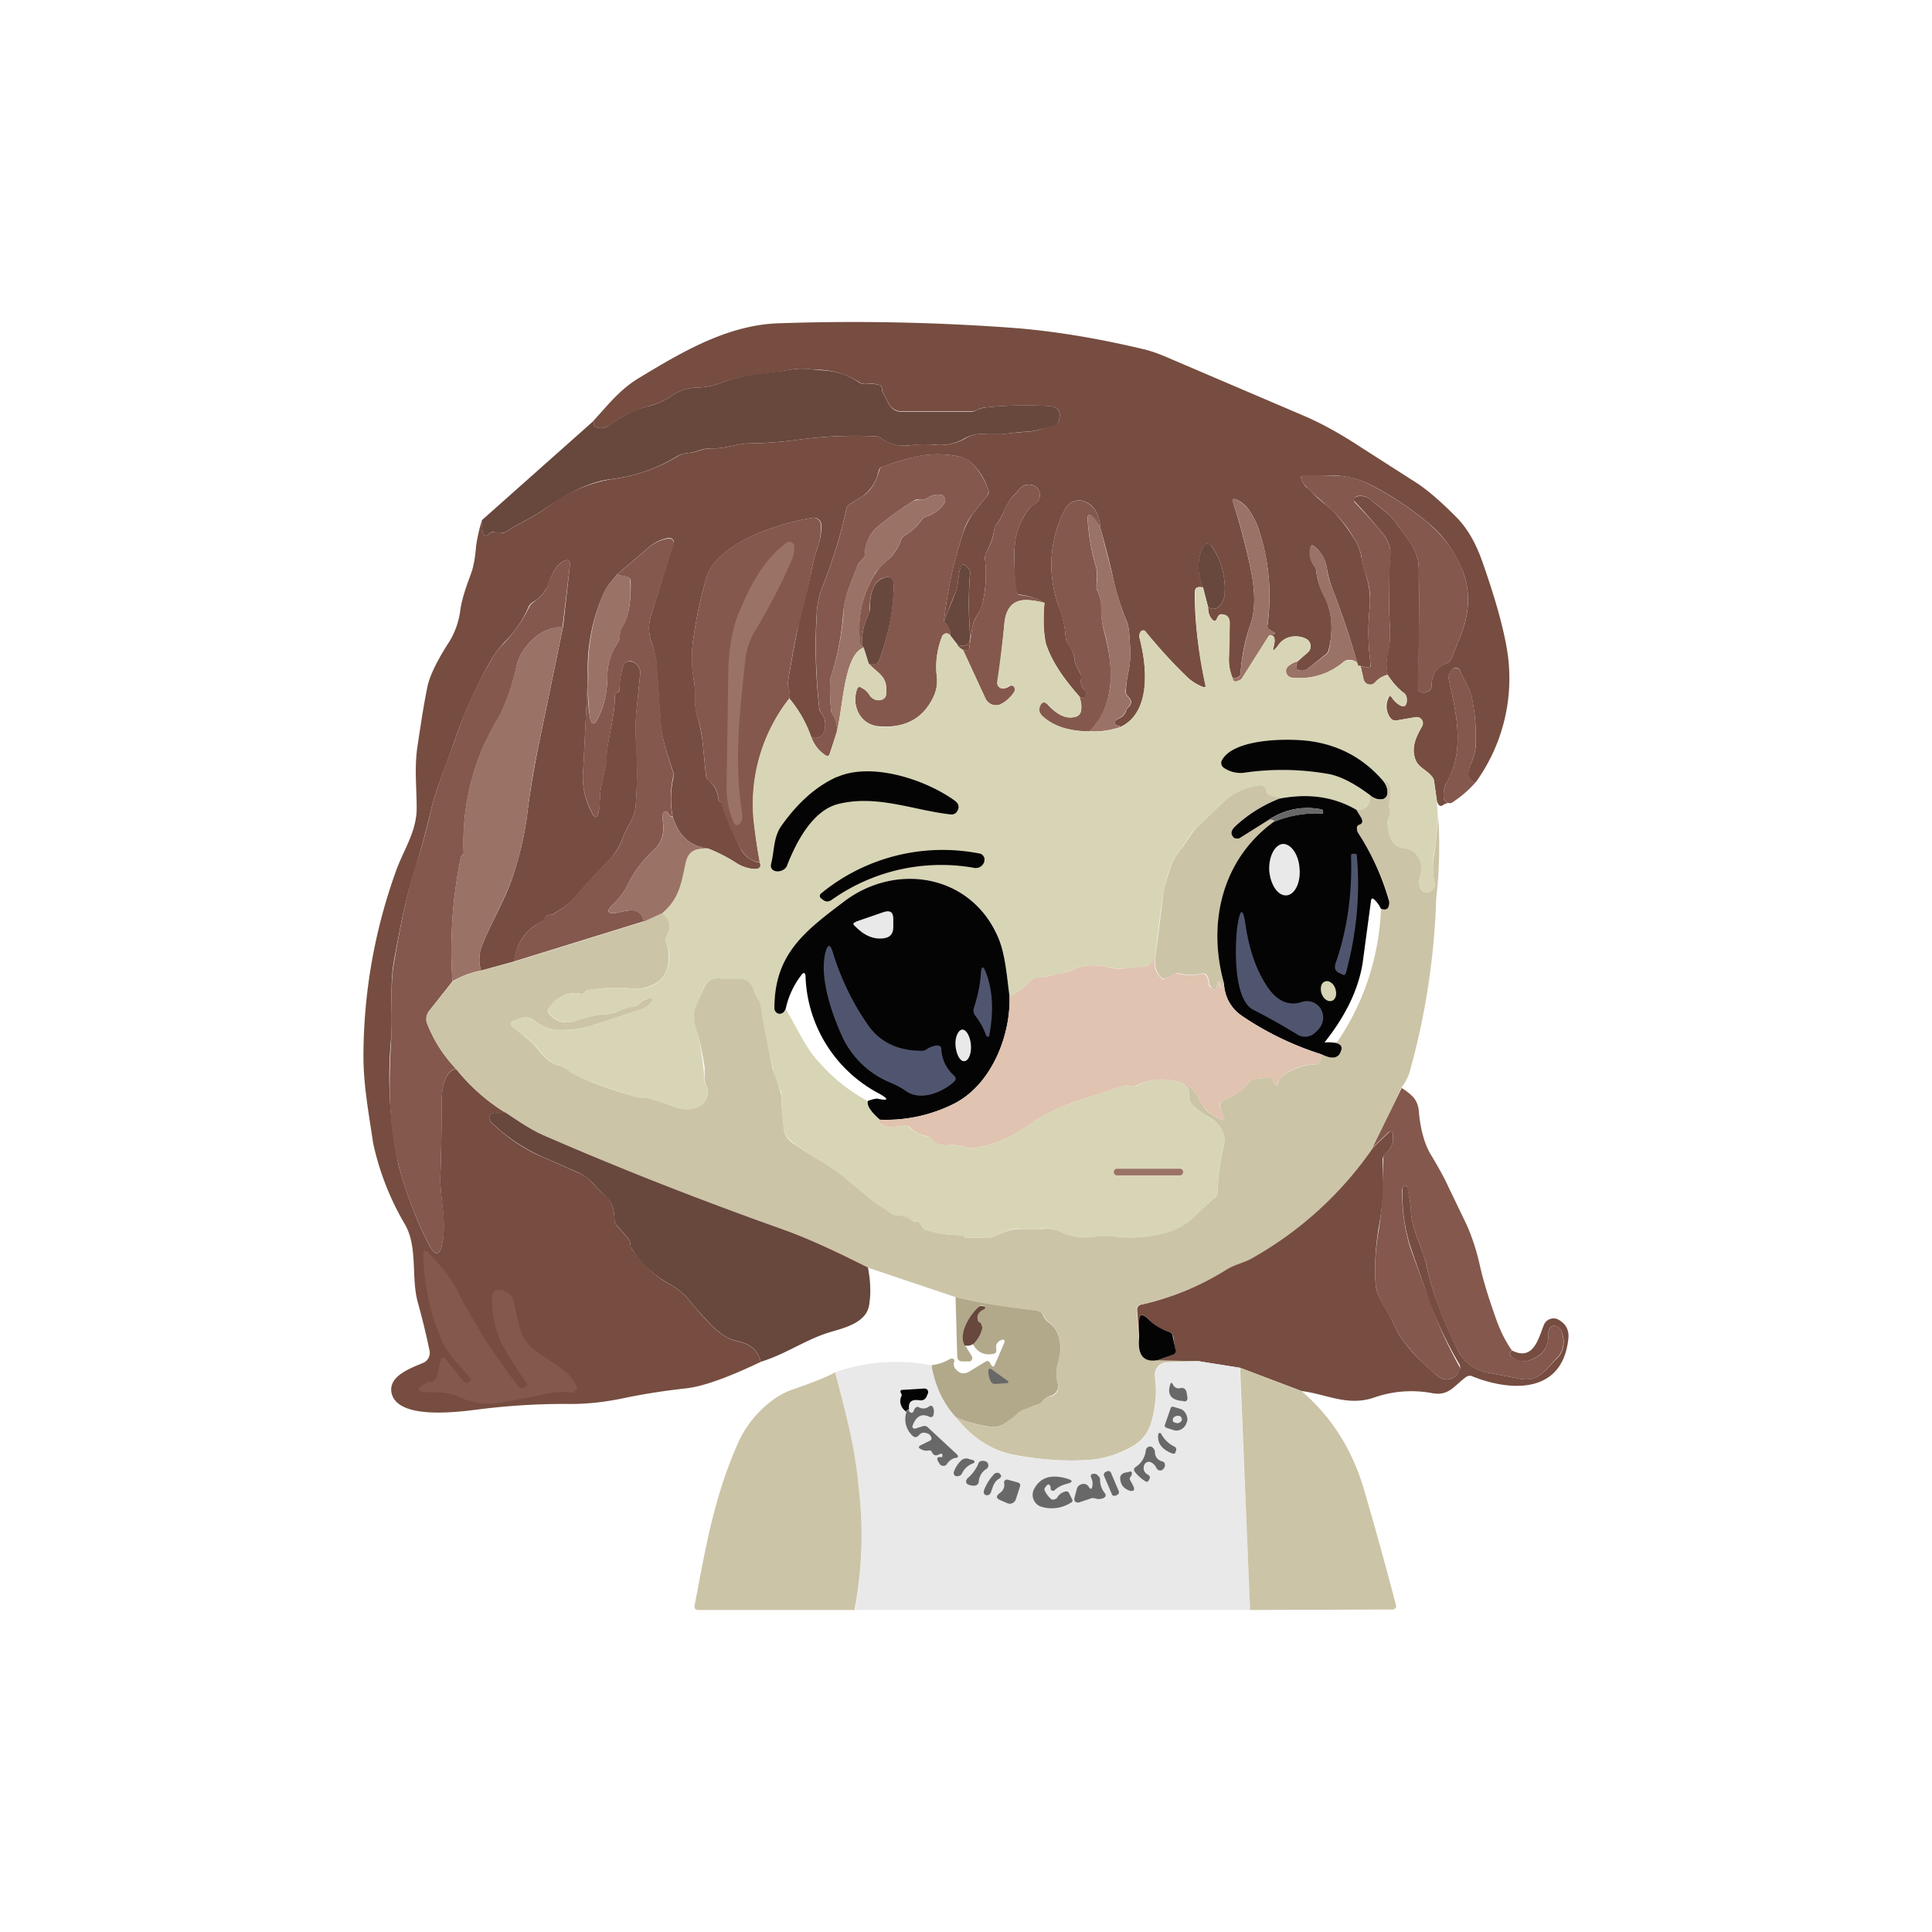 <svg xmlns="http://www.w3.org/2000/svg" width="24" height="24" fill="none" viewBox="0 0 24 24">
    <rect x="0" y="0" width="24" height="24" fill="#333333" stroke="none"/>
    <g clip-path="url(#LADYS__a)">
        <path fill="#fff" d="M24 0H0v24h24z"/>
        <path fill="#764D40" d="M18.332 9.72q-.148-.025-.062-.228a.7.7 0 0 0 .061-.206 2.4 2.4 0 0 0-.051-.635c-.026-.119-.098-.207-.14-.315a.057.057 0 0 0-.098-.02.14.14 0 0 0-.04.139c.092.428.195.861-.027 1.259a.3.3 0 0 0-.04.129q-.016.146.092.129a.17.17 0 0 0-.103.03c-.02.016-.036.011-.052-.004l-.02-.036-.037-.258a.1.1 0 0 0-.015-.042c-.062-.093-.18-.124-.217-.227-.056-.155.01-.284.083-.413a.077.077 0 0 0-.04-.11.1.1 0 0 0-.043-.003l-.237.041c-.031 0-.052-.005-.072-.03a.24.24 0 0 1-.026-.249q.016-.045.046 0a.26.26 0 0 0 .103.093c.042.02.068.01.078-.041.005-.052 0-.088-.036-.114a.9.9 0 0 1-.201-.227.6.6 0 0 1 0-.268 1 1 0 0 0 .03-.284 8 8 0 0 1 0-.929.25.25 0 0 0-.015-.14.4.4 0 0 0-.072-.128 7 7 0 0 0-.362-.413.05.05 0 0 1 .01-.041l.021-.01a.2.2 0 0 1 .181.04c.103.099.238.171.315.29.134.206.289.32.279.614v.227q.007.615-.01 1.228a.06.06 0 0 0 .05.036h.032l.026-.01a.08.08 0 0 0 .062-.083q0-.203.185-.273a.1.1 0 0 0 .062-.062l.093-.232q.193-.441.052-.836a1.47 1.47 0 0 0-.439-.615 3.8 3.8 0 0 0-.67-.449 1.1 1.1 0 0 0-.43-.134 4 4 0 0 0-.469.005.03.03 0 0 0-.005.026c.01.042.031.073.057.104.03.02.062.051.087.082.052.052.104.098.166.145q.171.137.35.423a.6.6 0 0 1 .088.227q.024.133.062.242.056.178.042.377c-.026.238-.021.47.01.707q.006.048-.041.041l-.083-.015h-.031a10 10 0 0 0-.32-.96 1.3 1.3 0 0 1-.067-.248.43.43 0 0 0-.165-.284q-.03-.021-.036.01a.27.27 0 0 0 .051.249q.015.023.016.051a.9.9 0 0 0 .103.32c.093.186.114.408.052.66a.1.1 0 0 1-.031.052l-.227.181a.12.12 0 0 1-.114.02q-.039-.013-.03-.051l.01-.052.128-.113a.104.104 0 0 0 .02-.143.1.1 0 0 0-.04-.033c-.103-.051-.258-.036-.336.073a.4.4 0 0 1-.046.056c-.02.026-.031.021-.02-.015q.047-.17-.052-.155l.051-.015c.026 0 .026-.016 0-.026l-.041-.026q-.039-.016-.031-.057c.052-.397.02-.774-.093-1.14a1 1 0 0 0-.129-.279.4.4 0 0 0-.165-.145c-.046-.015-.057 0-.041.037q.131.411.216.815.093.44 0 .697a2.3 2.3 0 0 0-.123.609c0 .03-.021.051-.052.056l-.046.01a.6.6 0 0 1-.047-.247l.01-.444q-.002-.094-.082-.103-.046-.015-.067.031l-.01.02c-.016.037-.037.037-.057.011q-.054-.054-.052-.155c.067.041.119.026.165-.041a.26.26 0 0 0 .041-.14.93.93 0 0 0-.165-.578.06.06 0 0 0-.081-.017.1.1 0 0 0-.022.023.6.6 0 0 0 0 .51q-.102-.024-.103.052-.009.479.129 1.151.015.046-.031.031a.6.6 0 0 1-.196-.124 6 6 0 0 1-.527-.573.04.04 0 0 0-.051.016.1.1 0 0 0-.01.077c.087.336.154.909-.233 1.1a.1.1 0 0 0-.046-.016c-.02 0-.031-.015-.026-.036 0-.01 0-.016.01-.026a.1.1 0 0 1 .026-.02.16.16 0 0 0 .103-.104c0-.015.01-.026.021-.036q.078-.062 0-.14a.08.08 0 0 1-.026-.066q.007-.133.036-.258c.031-.16.016-.3.005-.465a.6.6 0 0 0-.051-.196 3 3 0 0 1-.14-.449 12 12 0 0 0-.165-.65c-.015-.176-.077-.29-.196-.336a.19.19 0 0 0-.237.083 1.48 1.48 0 0 0-.093 1.197q.077.178.093.403.006.063.051.118a.4.4 0 0 1 .062.176c0 .02.01.041.016.057l.051.103q.025.04.01.077c-.004.047 0 .083.037.114a.08.08 0 0 1 .03.057.1.1 0 0 1-.008.032.1.1 0 0 1-.022.024q-.014.008-.052-.015c-.216-.243-.361-.465-.423-.671a1.7 1.7 0 0 1-.015-.495.8.8 0 0 0-.31-.104q-.032-.001-.041-.041a3 3 0 0 1-.016-.599.85.85 0 0 1 .191-.443.14.14 0 0 1 .052-.042.1.1 0 0 0 .062-.072c.01-.052 0-.098-.031-.129a.144.144 0 0 0-.202 0l-.108.119c-.088.098-.108.232-.196.34a.14.14 0 0 0-.026.067.8.8 0 0 1-.093.264.17.17 0 0 0-.02.103q.03.27-.031.537a.5.5 0 0 1-.067.154.4.4 0 0 0-.062.155l-.037.248q-.007.047-.077.026a.2.2 0 0 1-.072-.062q.1.031.14-.02.029-.033.02-.12-.03-.374 0-.748a.08.08 0 0 0-.02-.062l-.032-.03q-.044-.05-.067.02c-.036.103-.02.206-.062.31-.051.113-.093.237-.144.36q.06-.564.237-1.098a1 1 0 0 1 .119-.238l.18-.227a.07.07 0 0 0 .016-.072.8.8 0 0 0-.165-.29.37.37 0 0 0-.217-.128 1.25 1.25 0 0 0-.516.005c-.14.036-.279.072-.413.124a.06.06 0 0 0-.052.051.52.52 0 0 1-.19.31l-.166.103a.1.1 0 0 0-.046.067 6 6 0 0 1-.29.945q-.066.16-.077.335-.038.59.031 1.187c0 .026.016.052.031.072q.061.08.037.197c-.021.082-.078.118-.166.098a1.5 1.5 0 0 0-.273-.485q.015-.047-.016-.155a.2.2 0 0 1 0-.062q.068-.415.155-.826a7 7 0 0 0 .14-.568c.015-.082.04-.17.067-.253a.8.8 0 0 0 .051-.294.093.093 0 0 0-.108-.087c-.413.067-1.187.304-1.321.748a5.5 5.5 0 0 0-.166.79q-.029.227.01.474c.032.155-.004.305.042.45q.046.153.067.314l.041.413q.002.047.042.077a.35.35 0 0 1 .113.227.04.04 0 0 0 .031.037q.03.006.031.036.078.273.207.526a.31.31 0 0 0 .247.191c.026.072-.02.098-.15.067a.5.5 0 0 1-.133-.056 2 2 0 0 0-.362-.186q-.332-.04-.438-.398c-.03-.16-.027-.326.01-.485a.13.13 0 0 0-.005-.072c-.067-.201-.14-.403-.155-.614l-.052-.728a1 1 0 0 0-.062-.268.52.52 0 0 1 0-.346q.136-.447.28-.893a.06.06 0 0 0-.073-.052.5.5 0 0 0-.238.114l-.397.34-.093.114a.6.6 0 0 0-.077.13 2.3 2.3 0 0 0-.191 1.026l-.057 1.136a.95.95 0 0 0 .093.526c.051.114.088.103.103-.02l.01-.135c0-.155.068-.315.078-.475.015-.278.108-.516.108-.8 0-.005 0-.015.01-.025l.021-.016c.02 0 .026-.015.026-.03 0-.094.015-.192.041-.285.01-.051.047-.072.093-.067l.031.005a.145.145 0 0 1 .093.145l-.046.464q-.021.232 0 .465c.01.222.01.46-.01.712-.011.16-.104.243-.156.387a.8.8 0 0 1-.165.279q-.233.241-.464.506c-.067.072-.145.113-.222.165a.1.1 0 0 1-.067.02.06.06 0 0 0-.052.037.12.12 0 0 1-.051.051.59.59 0 0 0-.33.49l-.414.114a.46.46 0 0 1 .016-.32c.113-.289.289-.568.387-.877q.13-.397.175-.785c.037-.289.083-.547.13-.784l.31-1.502.082-.738q.021-.147-.104-.062c-.067.046-.118.14-.165.284a.45.45 0 0 1-.185.206.14.14 0 0 0-.052.052q-.109.254-.31.454a1.2 1.2 0 0 0-.17.232q-.28.505-.449 1.001c-.093.28-.212.542-.284.831a12 12 0 0 1-.206.764c-.124.387-.186.743-.258 1.125-.052.3-.016.61-.031.919a5.3 5.3 0 0 0 .087 1.61q.146.542.377.991c.083.155.14.15.17-.026.052-.289-.036-.557-.025-.836q.015-.443.015-.908.001-.14.026-.227.054-.172.155-.181.263.326.604.537a.2.2 0 0 1-.104.01c-.025-.005-.051 0-.067.016q-.045.044 0 .098c.186.18.413.34.656.438l.433.191a.5.5 0 0 1 .176.13c.056.061.113.123.18.18.067.067.088.18.088.273q.001.038.026.068l.144.165a.1.1 0 0 1 .026.067c0 .02.01.041.02.062.14.196.29.34.46.433.103.052.196.13.263.217.073.088.145.175.227.258.124.134.248.217.362.238.165.036.258.118.289.257-.413.197-.728.31-.94.33q-.418.047-.784.125-.365.075-.707.067-.509 0-1.027.062c-.238.03-1.032.15-1.125-.186-.057-.222.237-.32.392-.387a.135.135 0 0 0 .077-.15 9 9 0 0 0-.144-.593c-.088-.31 0-.681-.155-.965a3.4 3.4 0 0 1-.402-1.022c-.052-.356-.12-.713-.12-1.074a6.8 6.8 0 0 1 .403-2.302c.093-.263.258-.49.258-.784 0-.258-.03-.5.01-.769.042-.279.078-.516.12-.722q.037-.21.283-.589a1 1 0 0 0 .13-.387c.025-.165.087-.32.144-.48.02-.067.041-.17.051-.31.016-.103.037-.206.073-.32 0 .093.005.155.026.181a.03.03 0 0 0 .036.01l.01-.005.026-.025a.06.06 0 0 1 .062-.01l.082.01q.04-.001.073-.026c.154-.104.325-.17.48-.284.238-.185.518-.309.815-.361.29-.035.57-.132.82-.284.078-.052.17-.031.259-.067a.5.5 0 0 1 .18-.031c.155.005.3-.062.454-.062q.278-.002.578-.042.495-.069.991-.046c.026 0 .047.01.062.02a.5.5 0 0 0 .346.094 1.5 1.5 0 0 1 .31-.01.64.64 0 0 0 .387-.073.4.4 0 0 1 .273-.057h.196c.093-.015.191-.02.284-.03q.093 0 .186-.032l.211-.072a.1.1 0 0 0 .016-.026c.041-.118-.005-.186-.129-.19a5 5 0 0 0-.754.015.3.3 0 0 0-.134.036.2.2 0 0 1-.072.015h-.857a.18.18 0 0 1-.165-.098l-.067-.129a.1.1 0 0 1-.015-.051.05.05 0 0 0-.042-.052.35.35 0 0 0-.15-.01c-.03 0-.061 0-.087-.02a1 1 0 0 0-.49-.156c-.119 0-.222-.026-.346-.005-.284.052-.588.062-.862.16a1 1 0 0 1-.35.067.57.57 0 0 0-.31.119 1 1 0 0 1-.238.103q-.255.063-.51.243a.2.2 0 0 1-.094.036.14.14 0 0 1-.088-.02c-.01-.011-.015-.032-.015-.073.175-.191.32-.377.542-.516.537-.325 1.11-.671 1.755-.692a27 27 0 0 1 2.977.062q.734.063 1.57.263c.103.026.196.062.293.104l1.678.717c.206.088.438.212.697.382l.686.439q.21.131.51.433.203.2.326.547c.16.45.258.805.305 1.068a2.2 2.2 0 0 1-.383 1.688"/>
        <path fill="#68473D" d="m5.986 6.462 1.393-1.238c-.005.041 0 .062.01.072a.13.13 0 0 0 .088.02.15.15 0 0 0 .093-.036c.17-.118.34-.206.516-.242a1 1 0 0 0 .233-.103.57.57 0 0 1 .31-.119 1 1 0 0 0 .35-.067c.274-.103.578-.114.862-.16.124-.02.227 0 .346.01q.28.008.49.155.04.023.088.016a.5.5 0 0 1 .15.01.05.05 0 0 1 .04.051q0 .03.016.052l.067.13c.036.066.088.102.165.102h.857q.039-.001.072-.02a.4.4 0 0 1 .135-.036q.376-.037.753-.016c.124.005.17.072.13.191a.07.07 0 0 1-.042.046l-.186.052a.6.6 0 0 1-.186.031q-.143.011-.284.031h-.196a.44.44 0 0 0-.273.052.6.6 0 0 1-.382.077q-.154-.006-.315.01a.48.48 0 0 1-.346-.093.1.1 0 0 0-.062-.02q-.495-.024-.99.046a5 5 0 0 1-.579.042c-.154 0-.299.067-.454.061a.5.5 0 0 0-.185.031c-.088.037-.176.016-.259.068a2 2 0 0 1-.815.283c-.294.037-.583.197-.815.362-.155.113-.326.18-.48.284a.14.14 0 0 1-.073.025c-.03 0-.056 0-.082-.01a.06.06 0 0 0-.062.01l-.026.026a.03.03 0 0 1-.026.005.03.03 0 0 1-.02-.01c-.021-.031-.026-.088-.026-.18"/>
        <path fill="#84584D" d="M11.726 7.721q.093.086.077.17-.04-.038-.072-.015a.06.06 0 0 0-.03.036q-.095.247-.063.496a.46.46 0 0 1-.052.268c-.129.258-.356.372-.67.346-.233-.02-.341-.258-.269-.465.01-.025.031-.03.052-.015.046.02.077.051.103.093.031.051.103.082.165.051a.07.07 0 0 0 .041-.067c.021-.222-.092-.242-.216-.376.067.02.113.005.129-.042.119-.325.175-.63.18-.918 0-.104-.046-.14-.144-.098-.098.04-.15.17-.155.376 0 .031 0 .057-.015.083a.65.65 0 0 0-.073.382l-.02-.005-.006-.006a1.3 1.3 0 0 1 .176-.877.8.8 0 0 1 .18-.196.6.6 0 0 0 .15-.237.1.1 0 0 1 .042-.052.7.7 0 0 0 .216-.196.1.1 0 0 1 .057-.041.4.4 0 0 0 .227-.176.07.07 0 0 0 0-.057.06.06 0 0 0-.046-.036.22.22 0 0 0-.155.031.12.12 0 0 1-.067.026h-.041c-.026 0-.052 0-.073.015q-.217.132-.433.31a.45.45 0 0 0-.176.351.1.1 0 0 1-.036.072l-.026.026a.2.2 0 0 0-.036.062l-.108.284a1.2 1.2 0 0 0-.067.325 3.3 3.3 0 0 1-.15.759q-.022.093 0 .402c0 .026.01.052.026.067a.4.4 0 0 1 .051.207l-.092.278c-.005.026-.026.037-.052.021a.45.45 0 0 1-.175-.222q.132.03.165-.103a.22.22 0 0 0-.036-.191.15.15 0 0 1-.031-.072 7 7 0 0 1-.031-1.187q.01-.175.077-.336a6 6 0 0 0 .29-.944.09.09 0 0 1 .046-.067l.165-.103c.093-.062.155-.166.196-.31a.06.06 0 0 1 .041-.052c.14-.051.279-.087.413-.124.17-.036.346-.04.516-.005a.34.34 0 0 1 .222.13.9.9 0 0 1 .165.288.1.1 0 0 1-.016.073l-.18.227a.7.7 0 0 0-.119.237 5.4 5.4 0 0 0-.237 1.1m5.512.66a.3.3 0 0 0-.155.094.082.082 0 0 1-.125 0 .1.1 0 0 1-.02-.042l-.036-.16.083.016c.036 0 .052-.01.041-.041a3 3 0 0 1-.01-.707.9.9 0 0 0-.041-.377 1 1 0 0 1-.062-.243.6.6 0 0 0-.088-.227 1.6 1.6 0 0 0-.351-.423l-.165-.144a1 1 0 0 0-.088-.088.2.2 0 0 1-.057-.098v-.014l.005-.012a.03.03 0 0 1 .026-.01c.145-.006.294 0 .444.005.14.01.279.051.428.134a3.8 3.8 0 0 1 .671.449c.212.186.362.387.439.614.093.258.077.542-.052.836l-.093.232a.1.1 0 0 1-.062.062c-.123.052-.185.14-.185.274q0 .06-.062.082l-.026.01a.1.1 0 0 1-.032.004.1.1 0 0 1-.03-.014.1.1 0 0 1-.02-.022.1.1 0 0 1-.006-.03q.025-.713.016-1.429c.01-.294-.145-.402-.279-.614-.077-.119-.206-.19-.315-.289a.2.2 0 0 0-.175-.046l-.024.012-.012.024a.05.05 0 0 0 .01.041c.124.13.243.258.35.392a.4.4 0 0 1 .073.13.3.3 0 0 1 .02.139c-.02.325-.025.634-.004.929 0 .082 0 .18-.026.284a.5.5 0 0 0 0 .268zm-4.263-.892a1 1 0 0 0-.217-.036c-.18-.005-.258.108-.279.273q-.035.389-.087.775a.07.07 0 0 0 .072.051.15.15 0 0 0 .072-.026.05.05 0 0 1 .052-.005c.005 0 .015.016.015.026a.05.05 0 0 1-.005.052.4.4 0 0 1-.17.15.145.145 0 0 1-.186-.073l-.279-.604q.07.014.078-.026l.036-.247a.4.4 0 0 1 .062-.155.7.7 0 0 0 .067-.155q.062-.266.03-.537c0-.036 0-.072.021-.103a.7.7 0 0 0 .093-.263c0-.026.01-.052.026-.067.088-.103.103-.243.196-.34l.109-.12a.145.145 0 0 1 .2 0q.047.045.032.13a.1.1 0 0 1-.057.072.14.14 0 0 0-.057.041.85.85 0 0 0-.19.444c-.016.134-.011.33.02.599q.002.037.041.046a.7.7 0 0 1 .305.098"/>
        <path fill="#9B7266" d="m10.708 8.026.02.02c-.252.083-.257.795-.335 1.043a.35.35 0 0 0-.051-.206.2.2 0 0 1-.02-.073q-.024-.309 0-.402a3.4 3.4 0 0 0 .154-.759c0-.124.026-.232.062-.325l.108-.284a.2.2 0 0 1 .036-.062l.026-.025q.016-.014.026-.033a.1.1 0 0 0 .01-.04c0-.14.062-.258.176-.35q.216-.18.433-.31l.073-.016h.04c.027 0 .053-.01.068-.026q.077-.045.155-.03a.06.06 0 0 1 .051.036.06.06 0 0 1-.005.056.4.4 0 0 1-.227.176.1.1 0 0 0-.057.041.7.7 0 0 1-.216.196.1.1 0 0 0-.042.052.6.6 0 0 1-.15.237c-.103.098-.164.16-.18.196a1.3 1.3 0 0 0-.17.878l.02.01zm5.058-.134-.34.537a.05.05 0 0 1-.027.02q-.078.04-.087-.02l.046-.01a.05.05 0 0 0 .052-.052 2.6 2.6 0 0 1 .124-.615q.093-.255 0-.696a7 7 0 0 0-.217-.816q-.022-.06.041-.036a.44.44 0 0 1 .165.145q.08.116.13.278c.113.362.144.744.092 1.136 0 .03.005.051.031.062l.047.026q.03.016 0 .025z"/>
        <path fill="#84584D" d="M13.671 6.566a.5.5 0 0 0-.103-.15q-.056-.053-.057.031a2.6 2.6 0 0 0 .093.558c.026.077.03.16.016.258 0 .026 0 .051.01.072a.5.5 0 0 1 .051.227q-.002.124.026.248.11.403.088.66c-.02.259-.103.465-.263.615-.248 0-.444-.062-.578-.186-.042-.036-.052-.072-.042-.114.026-.072.068-.077.114-.02.119.124.227.17.335.139a.09.09 0 0 0 .068-.072.33.33 0 0 0-.021-.176c.031.016.052.02.052.016a.07.07 0 0 0 .03-.052.08.08 0 0 0-.025-.062.11.11 0 0 1-.036-.113.13.13 0 0 0-.01-.078l-.052-.103a.2.2 0 0 1-.016-.052.33.33 0 0 0-.067-.18.24.24 0 0 1-.046-.119 1.4 1.4 0 0 0-.093-.402 1.48 1.48 0 0 1 .093-1.198.19.19 0 0 1 .237-.082c.119.051.18.155.196.335"/>
        <path fill="#9B7266" d="m13.672 6.565.165.65c.051.197.093.346.14.45q.044.116.05.2c.011.156.027.3-.004.455-.021.088-.031.175-.042.263q.001.045.026.067.078.078 0 .14a.1.1 0 0 0-.02.036.16.16 0 0 1-.104.103.1.1 0 0 0-.02.02l-.01.026c-.006.021 0 .037.025.037l.052.015a1 1 0 0 1-.398.057q.232-.232.264-.62a2.1 2.1 0 0 0-.088-.655 1 1 0 0 1-.031-.248.5.5 0 0 0-.046-.227.13.13 0 0 1-.01-.072.5.5 0 0 0-.016-.258 2.6 2.6 0 0 1-.093-.557q0-.086.062-.031a.5.5 0 0 1 .098.15"/>
        <path fill="#84584D" d="M9.805 8.677a2.12 2.12 0 0 0-.433 1.57q.022.231.067.464-.162-.016-.248-.186a3 3 0 0 1-.237-.563.04.04 0 0 1-.031-.036.32.32 0 0 0-.114-.227.1.1 0 0 1-.04-.077l-.042-.413a1.5 1.5 0 0 0-.067-.31c-.052-.155-.01-.304-.042-.454a1.5 1.5 0 0 1-.01-.475q.048-.371.165-.79c.13-.443.903-.68 1.321-.748a.093.093 0 0 1 .104.088c0 .108-.01.206-.047.294-.025.083-.051.17-.067.258q-.073.384-.18.759a12 12 0 0 0-.114.63.2.2 0 0 0 0 .061c.026.073.026.124.015.155m-1.45 1.466q-.039.001-.062-.052-.016-.021-.041-.005a.04.04 0 0 0-.015.02.13.13 0 0 0-.006.073c.026.16-.005.284-.103.372a1.5 1.5 0 0 0-.34.459.9.9 0 0 1-.181.232q-.117.123.052.098c.134-.025.294-.093.34.104l-1.615.5a.62.62 0 0 1 .33-.49.12.12 0 0 0 .052-.052.06.06 0 0 1 .056-.036c.026 0 .052-.005.068-.02.077-.052.154-.094.216-.166q.232-.264.465-.505a.7.7 0 0 0 .17-.28c.052-.144.145-.226.155-.386q.029-.378.005-.718-.017-.232.005-.464l.047-.46a.144.144 0 0 0-.124-.154q-.078.002-.093.072c-.026.093-.036.19-.041.284q.002.023-.026.03l-.02.016a.04.04 0 0 0-.011.026c0 .284-.093.521-.103.8-.016.16-.078.315-.083.475 0 .041 0 .088-.01.134-.016.124-.052.134-.103.015a.94.94 0 0 1-.093-.526l.056-1.135c0 .185 0 .34.021.47q.028.215.119.02.102-.217.103-.495c0-.145.041-.29.134-.424a.13.13 0 0 0 .02-.077q0-.06.032-.114c.098-.144.108-.402.103-.567q-.007-.045-.046-.052l-.124-.026.397-.34a.5.5 0 0 1 .237-.109.06.06 0 0 1 .073.052v.026c-.103.294-.191.583-.279.862a.52.52 0 0 0 0 .345q.053.138.067.269l.052.727c.01.212.082.413.15.62.005.02.01.041 0 .067-.036.16-.037.325-.006.485"/>
        <path fill="#9B7266" d="M9.114 10.22a1.1 1.1 0 0 1-.088-.454l.02-1.357q.002-.428.104-.723c.13-.335.31-.717.62-.944a.06.06 0 0 1 .061-.006.06.06 0 0 1 .036.052c0 .067-.01.124-.036.18a7.5 7.5 0 0 1-.454.873.9.9 0 0 0-.119.361c-.072.681-.139 1.26-.04 1.9.01.05 0 .087-.021.123a.046.046 0 0 1-.068.016z"/>
        <path fill="#68473D" d="m15.007 7.54-.062-.242a.59.59 0 0 1 0-.51.06.06 0 0 1 .083-.026c.01 0 .015.01.02.02a.92.92 0 0 1 .166.578q0 .076-.042.14-.07.102-.165.04"/>
        <path fill="#9B7266" d="M16.871 8.269c-.005-.047-.041-.067-.108-.072a.1.1 0 0 0-.072.025.84.84 0 0 1-.64.196.08.08 0 0 1-.07-.053.08.08 0 0 1 .018-.086.3.3 0 0 1 .114-.062l-.01.057c0 .026.004.041.03.052.031.01.083.005.114-.021l.227-.176a.1.1 0 0 0 .036-.056c.051-.258.036-.475-.062-.66a1 1 0 0 1-.098-.32.1.1 0 0 0-.02-.053.27.27 0 0 1-.052-.247c.01-.02.02-.026.041-.01q.141.107.165.283c.01.088.036.17.067.248a11 11 0 0 1 .32.955"/>
        <path fill="#84584D" d="M6.988 7.79c-.175 0-.325.082-.459.252a.6.6 0 0 0-.108.217 2.9 2.9 0 0 1-.393.96c-.196.43-.288.9-.268 1.373 0 .015-.01.025-.02.036l-.011.01-.005.015a5.7 5.7 0 0 0-.103 1.538l-.29.367a.16.16 0 0 0-.025.155c.082.216.206.402.361.567-.067 0-.119.067-.155.181a1 1 0 0 0-.025.227q0 .466-.016.908c-.01.28.083.548.026.837-.031.175-.088.18-.17.025a4.8 4.8 0 0 1-.377-.99c-.134-.517-.119-1.084-.088-1.61.016-.31-.02-.62.036-.92.067-.381.13-.738.248-1.125q.125-.378.211-.763c.073-.29.186-.553.284-.831a5.5 5.5 0 0 1 .45-1.001.9.9 0 0 1 .175-.233 1.8 1.8 0 0 0 .31-.449.14.14 0 0 1 .046-.051c.077-.057.155-.124.18-.212.052-.144.104-.237.17-.284q.126-.085.104.062z"/>
        <path fill="#68473D" d="m11.896 8.01-.093-.118c.01-.051-.016-.113-.078-.17l.145-.361c.041-.104.026-.207.062-.31.01-.047.036-.052.067-.02l.03.03a.07.07 0 0 1 .021.062q-.03.378 0 .748c0 .057 0 .099-.02.12q-.04.051-.14.02z"/>
        <path fill="#9B7266" d="m7.664 7.139.13.025c.02.006.035.021.035.052.01.165 0 .423-.093.568a.2.2 0 0 0-.036.113.13.13 0 0 1-.02.078.75.75 0 0 0-.135.423c0 .19-.036.35-.103.495q-.094.195-.118-.02a3 3 0 0 1-.016-.465 2.4 2.4 0 0 1 .186-1.032.5.5 0 0 1 .077-.124z"/>
        <path fill="#68473D" d="m10.791 8.244-.062-.197-.015-.02a.66.66 0 0 1 .072-.382c.01-.026.02-.052.02-.083 0-.206.052-.335.155-.376.094-.042.145-.01.14.098q-.001.432-.18.918c-.021.052-.063.062-.13.042"/>
        <path fill="#D8D5B6" d="m14.94 7.299.068.242q-.001.1.051.155c.026.026.042.026.057-.01l.01-.02c.016-.027.036-.042.067-.032.052.005.083.041.083.103 0 .145 0 .29-.01.444q-.002.131.051.248c0 .041.031.052.083.02a.05.05 0 0 0 .026-.02l.34-.537q.1-.015.052.155-.014.054.026.016a.4.4 0 0 0 .041-.052c.072-.114.227-.13.335-.077a.103.103 0 0 1 .053.133.1.1 0 0 1-.032.042l-.129.108a.3.3 0 0 0-.113.062.08.08 0 0 0-.026.063.08.08 0 0 0 .03.06l.047.017a.84.84 0 0 0 .64-.197.1.1 0 0 1 .072-.02q.101-.002.109.067h.03l.037.165a.083.083 0 0 0 .144.041.3.3 0 0 1 .155-.092.7.7 0 0 0 .207.227q.038.037.03.113c-.01.052-.036.062-.077.041a.25.25 0 0 1-.103-.098q-.029-.037-.052 0a.24.24 0 0 0 .031.258q.025.033.073.026l.237-.041a.08.08 0 0 1 .093.072c0 .016 0 .026-.01.041-.073.13-.14.258-.083.413.036.104.155.135.217.227q.013.021.015.047l.036.258.01.18c-.01.166-.02.3-.051.475q-.021.163.01.34a.103.103 0 0 1-.067.12c-.051.015-.093-.006-.113-.057a.18.18 0 0 1 0-.13.29.29 0 0 0-.114-.335.14.14 0 0 0-.062-.02c-.18-.01-.211-.155-.227-.3 0-.025 0-.051.01-.077a.18.18 0 0 0 .01-.13.1.1 0 0 1 0-.071q.063-.249-.077-.258a1.4 1.4 0 0 0-.862-.49c-.263-.047-.99-.052-1.135.232a.07.07 0 0 0 .02.093.38.38 0 0 0 .274.056 3.3 3.3 0 0 1 1.032.02c.135.027.305.114.511.27q0 .183-.17.175a1.36 1.36 0 0 0-.96-.14l-.124-.036a.05.05 0 0 1-.04-.041q-.018-.093-.104-.077a1 1 0 0 0-.238.072.7.7 0 0 0-.206.144l-.3.284c-.103.093-.154.222-.242.325a.7.7 0 0 0-.113.227c-.037.104-.052.191-.067.253a15 15 0 0 0-.104.826c-.036.072-.088.114-.144.114h-.093a.8.8 0 0 1-.346.005.66.66 0 0 0-.423.02 1 1 0 0 1-.207.068l-.273.051a.08.08 0 0 0-.067.031.8.8 0 0 1-.258.191c-.036-.258-.052-.552-.155-.774-.351-.738-1.25-.888-1.889-.413-.49.372-.877.655-.877 1.332a.07.07 0 0 0 .045.07.07.07 0 0 0 .079-.03l.015-.03c.114.186.217.413.335.568.191.237.413.433.687.578-.016.051.03.129.15.232-.047.01-.026.036.051.072.078.036.17.005.248 0a.1.1 0 0 1 .077.031.5.5 0 0 0 .201.103c.026 0 .052.016.068.036a.23.23 0 0 0 .196.073.6.6 0 0 1 .232.026c.026.01.052.01.082.01.223-.031.424-.103.604-.232q.327-.232.677-.346l.567-.191a.17.17 0 0 1 .114 0c.02.01.046.005.067 0a.66.66 0 0 1 .567-.036c.026.01.047.02.057.04l.026.042.01.119a.08.08 0 0 0 .031.062q.1.093.207.155c.129.072.232.206.19.356a2.6 2.6 0 0 0-.077.567.1.1 0 0 1-.036.083q-.138.117-.268.248a.7.7 0 0 1-.33.185 1.7 1.7 0 0 1-.6.052 1.2 1.2 0 0 0-.309 0 .7.7 0 0 1-.387-.052.5.5 0 0 0-.248-.051 2 2 0 0 1-.294 0c-.124 0-.216.062-.325.108q-.037.016-.077.01a.8.8 0 0 0-.243 0h-.015l-.01-.005-.006-.01q-.008-.021-.03-.02c-.156 0-.31-.021-.45-.068a.1.1 0 0 1-.051-.051c-.016-.031-.036-.052-.073-.052a.1.1 0 0 1-.051-.015.3.3 0 0 0-.165-.052.15.15 0 0 1-.078-.026 2 2 0 0 1-.19-.129l-.403-.33a2.5 2.5 0 0 0-.32-.217 4 4 0 0 1-.336-.227.23.23 0 0 1-.093-.155 4 4 0 0 1-.03-.407.13.13 0 0 0-.01-.062 1.4 1.4 0 0 1-.094-.279 9 9 0 0 1-.18-.857 1 1 0 0 1-.062-.134c-.088-.206-.253-.093-.413-.124a.18.18 0 0 0-.196.093q-.063.124-.109.263a.4.4 0 0 0 0 .233q.08.301.103.614c0 .046 0 .088.026.119.016.025.02.051.02.082-.01.232-.262.248-.427.18a3 3 0 0 0-.32-.102c-.052 0-.104 0-.16-.021a7 7 0 0 1-.738-.258c-.078-.041-.13-.114-.207-.13-.175-.04-.258-.242-.397-.34a2 2 0 0 1-.16-.119q-.087-.07.02-.103l.062-.02a.18.18 0 0 1 .186.036.5.5 0 0 0 .33.108q.186 0 .372-.057l.62-.206a.27.27 0 0 0 .118-.088q.04-.047-.02-.041c-.052 0-.094.026-.13.067a.1.1 0 0 1-.062.03.7.7 0 0 0-.17.053.5.5 0 0 1-.17.046 1.1 1.1 0 0 0-.361.077c-.14.047-.243.026-.346-.072a.07.07 0 0 1-.02-.041c0-.016 0-.031.01-.047.113-.144.242-.2.397-.17.015 0 .03 0 .041-.02a.03.03 0 0 1 .02-.021 2 2 0 0 1 .563-.026.5.5 0 0 0 .29-.052c.103-.056.154-.155.175-.284a.45.45 0 0 0-.031-.232.1.1 0 0 1 0-.082c.067-.104.051-.202-.052-.284.222-.191.238-.387.294-.635.037-.155.13-.165.274-.17a1.8 1.8 0 0 1 .361.186.4.4 0 0 0 .134.056c.13.031.176.005.15-.067q-.043-.24-.072-.464a2.12 2.12 0 0 1 .438-1.574q.187.23.274.485a.44.44 0 0 0 .18.222c.026.015.042.005.052-.02l.083-.274c.077-.248.082-.96.335-1.043l.062.196c.124.134.237.155.217.377q-.001.045-.041.067c-.062.031-.135 0-.165-.052a.26.26 0 0 0-.104-.093c-.02-.015-.041-.01-.051.021-.073.201.036.439.268.465.315.02.542-.093.67-.351a.46.46 0 0 0 .053-.269q-.031-.248.061-.495a.06.06 0 0 1 .031-.036q.04-.023.073.015l.087.119a.16.16 0 0 0 .073.062l.278.604a.145.145 0 0 0 .186.072.45.45 0 0 0 .17-.155l.01-.025-.004-.027a.04.04 0 0 0-.02-.02.05.05 0 0 0-.053 0 .15.15 0 0 1-.067.03.07.07 0 0 1-.056-.02.07.07 0 0 1-.021-.057c.036-.242.067-.495.093-.748.02-.165.098-.279.279-.273.072 0 .144.015.216.036q-.023.371.016.495c.062.207.206.428.418.671.026.062.03.124.02.175a.09.09 0 0 1-.067.073c-.103.03-.216-.016-.33-.14-.052-.056-.093-.051-.114.021-.015.041 0 .077.037.114.134.123.33.185.578.185q.16.017.392-.051c.382-.196.32-.774.232-1.105-.01-.025 0-.051.01-.077a.04.04 0 0 1 .037-.02h.015l.015.015q.254.31.517.567a.5.5 0 0 0 .19.12q.047.015.032-.032a5 5 0 0 1-.124-1.15q-.002-.077.098-.052z"/>
        <path fill="#9B7266" d="m6.993 7.79-.31 1.501a9 9 0 0 0-.129.785 4 4 0 0 1-.175.784c-.103.31-.274.588-.387.877a.46.46 0 0 0-.016.32 1.1 1.1 0 0 0-.356.134 5.7 5.7 0 0 1 .103-1.537c0-.016.005-.021.016-.026a.04.04 0 0 0 .02-.036 3 3 0 0 1 .455-1.724c.092-.191.154-.397.206-.609a.6.6 0 0 1 .108-.217c.135-.17.284-.253.465-.258z"/>
        <path fill="#84584D" d="M18.33 9.719a1.4 1.4 0 0 1-.303.258c-.068.005-.104-.037-.093-.135a.4.4 0 0 1 .04-.129c.223-.397.12-.83.027-1.259-.01-.051 0-.103.041-.14a.06.06 0 0 1 .054-.014.06.06 0 0 1 .044.035c.041.104.114.197.14.31.046.212.061.428.05.64a.7.7 0 0 1-.06.207c-.052.134-.037.206.06.227"/>
        <path fill="#050404" d="M17.18 9.699a.23.23 0 0 1 .057.139c0 .052-.026.088-.077.093a.2.2 0 0 1-.14-.052c-.206-.155-.376-.237-.51-.263a3.3 3.3 0 0 0-1.033-.02.37.37 0 0 1-.273-.057.073.073 0 0 1-.026-.093c.15-.284.877-.279 1.14-.233.346.057.635.222.862.486m-6.78-.047c.423-.186 1.089.026 1.46.294q.084.061.021.145a.08.08 0 0 1-.072.026c-.465-.052-.914-.248-1.394-.13-.32.078-.526.475-.64.77a.1.1 0 0 1-.051.051.13.13 0 0 1-.103.01q-.056-.024-.042-.087c.042-.16.026-.33.13-.475q.308-.434.686-.604z"/>
        <path fill="#CCC4A7" d="M17.18 9.698c.094.01.12.103.078.263a.1.1 0 0 0 0 .073.16.16 0 0 1-.01.129.14.14 0 0 0-.01.077c.015.145.046.289.227.3.02 0 .04.01.062.02.118.072.154.207.113.335a.18.18 0 0 0 0 .13q.03.078.113.056a.103.103 0 0 0 .068-.118.9.9 0 0 1-.006-.34c.026-.176.037-.31.052-.476q.033.51-.026 1.017a9 9 0 0 1-.33 2.152.6.6 0 0 1-.103.196l-.351.743a4.5 4.5 0 0 1-1.492 1.368c-.103.062-.227.083-.33.155a3.6 3.6 0 0 1-1.063.428.06.06 0 0 0-.052.062l.026.346c-.01.165.02.315.232.284l.506.01-.387.015a.155.155 0 0 0-.15.176q.038.279-.046.573a.5.5 0 0 1-.243.3q-.254.137-.485.16c-.278.025-.588.01-.939-.053q-.441-.07-.759-.474.232.094.408.119c.078.01.134 0 .18-.032l.187-.139a.3.3 0 0 1 .113-.062.5.5 0 0 0 .134-.051.15.15 0 0 0 .062-.042c.026-.03.052-.051.093-.051a.12.12 0 0 0 .079-.058.12.12 0 0 0 .009-.097.5.5 0 0 1 .01-.29.5.5 0 0 0 .01-.273.33.33 0 0 0-.134-.206.2.2 0 0 1-.056-.067.12.12 0 0 0-.103-.077 7.5 7.5 0 0 1-.997-.166l-1.089-.366c-.371-.18-.733-.361-1.12-.496a47 47 0 0 1-2.854-1.12c-.196-.082-.361-.206-.536-.314a2.4 2.4 0 0 1-.604-.537 1.7 1.7 0 0 1-.362-.568.16.16 0 0 1 .026-.155l.29-.36a1 1 0 0 1 .36-.14l.403-.109 1.615-.5.228-.103c.103.082.118.18.051.283a.1.1 0 0 0 0 .083q.04.116.026.232-.024.201-.17.279a.5.5 0 0 1-.29.057 2 2 0 0 0-.562.026.03.03 0 0 0-.02.02c-.01.016-.026.026-.047.02q-.224-.046-.392.171a.07.07 0 0 0 .005.088c.103.103.212.119.346.072q.187-.07.366-.077a.5.5 0 0 0 .17-.047.6.6 0 0 1 .17-.051.1.1 0 0 0 .063-.031.2.2 0 0 1 .129-.068c.041 0 .051.01.02.042a.24.24 0 0 1-.113.088l-.625.206a1.3 1.3 0 0 1-.371.057.5.5 0 0 1-.33-.108.18.18 0 0 0-.186-.037l-.062.021c-.073.02-.078.057-.02.103l.154.119c.144.103.222.3.397.34.083.016.135.088.212.124.222.104.464.186.738.264a.5.5 0 0 0 .16.02q.162.043.32.103c.165.067.413.052.428-.18a.15.15 0 0 0-.02-.083.2.2 0 0 1-.021-.118v-.098a3.3 3.3 0 0 0-.114-.517.4.4 0 0 1 0-.232q.054-.14.114-.258a.18.18 0 0 1 .196-.103c.16.036.325-.078.413.129a.6.6 0 0 0 .062.134l.02.057c.037.258.093.516.155.8l.093.278.016.062c0 .14.015.274.03.413a.24.24 0 0 0 .088.155c.114.078.227.155.341.222.119.067.222.14.32.217l.402.33.192.129q.038.022.077.02a.3.3 0 0 1 .16.052q.024.023.057.021c.036 0 .056.02.072.052a.1.1 0 0 0 .052.051q.209.069.449.067.022-.001.03.02l.016.016h.015a1 1 0 0 1 .243 0c.026 0 .052 0 .077-.01.109-.046.207-.103.326-.103h.294q.132-.015.248.046a.7.7 0 0 0 .381.052q.154-.024.315 0c.196.02.397 0 .594-.052a.76.76 0 0 0 .335-.186q.13-.131.269-.247a.1.1 0 0 0 .036-.083c.005-.19.03-.382.077-.567.036-.155-.062-.284-.19-.357a1 1 0 0 1-.207-.154.1.1 0 0 1-.031-.062l-.01-.119v-.031c0-.02.01-.026.025-.005a.7.7 0 0 1 .114.17q.045.091.113.145c.047.03.098.062.155.087.036.016.041.006.031-.025l-.046-.124q-.014-.054.026-.078c.123-.067.242-.103.32-.222a.1.1 0 0 1 .061-.046q.102-.023.227-.016l.021.01.005.021c0 .01 0 .021.01.037q.038.053.052-.016c0-.02.005-.041.026-.057a.7.7 0 0 1 .434-.165q.04.002.056-.036a.2.2 0 0 0 .02-.088c.13.062.207.052.244-.041.03-.082-.042-.119-.207-.108.103.005.155 0 .165-.016.33-.488.515-1.058.537-1.646.072.026.103 0 .103-.088v-.02a3.1 3.1 0 0 0-.382-.826.1.1 0 0 1-.02-.067q0-.033.03-.042.064-.023.026-.077l-.062-.108q.17.009.17-.176c.052.036.104.052.14.046q.078-.008.078-.092a.23.23 0 0 0-.052-.14z"/>
        <path fill="#CCC4A7" d="M15.89 9.92q-.293.116-.541.335c-.057.052-.067.104-.02.15l.036.01.036-.005.36-.227c.042-.005.063 0 .068.026-.65.47-.83 1.26-.625 2.002l-.02.026c-.026.036-.036.036-.026-.01l-.005-.026q-.016-.023-.026 0l-.015.062q-.014.045-.052.02l-.016-.025a.1.1 0 0 1-.02-.022.1.1 0 0 1-.005-.03.14.14 0 0 0-.036-.098.05.05 0 0 0-.052-.015.6.6 0 0 1-.284 0 .1.1 0 0 0-.067.01l-.098.052c-.016.01-.031.005-.052-.005a.29.29 0 0 1-.077-.258l.103-.826c.016-.062.036-.15.072-.253a.7.7 0 0 1 .114-.227c.088-.103.145-.232.243-.325l.299-.284a.7.7 0 0 1 .206-.145 1 1 0 0 1 .238-.072c.056-.01.093.016.103.077q.008.033.041.042l.124.036z"/>
        <path fill="#050404" d="m16.85 10.06.062.103c.02.041.015.067-.026.082q-.03.01-.03.042c0 .02.004.046.02.067.169.261.297.547.382.846 0 .088-.031.114-.104.088a.4.4 0 0 0-.082-.114c-.026-.02-.036-.015-.041.016l-.104.774c-.051.32-.206.65-.474.986.165-.01.237.026.206.103-.03.098-.113.108-.237.046a3.8 3.8 0 0 1-1.002-.485.51.51 0 0 1-.216-.402c-.207-.743-.026-1.533.619-2.003.192-.08.4-.115.609-.103v-.02q.008-.024-.016-.031a.86.86 0 0 0-.655.129l-.361.227a.06.06 0 0 1-.036.005.06.06 0 0 1-.037-.01c-.046-.047-.036-.094.026-.15q.24-.218.542-.336c.356-.067.671-.025.955.14"/>
        <path fill="#696868" d="M15.829 10.21c0-.026-.026-.031-.068-.026q.302-.197.656-.13c.015 0 .02.016.02.032v.02h-.01a1.4 1.4 0 0 0-.598.104"/>
        <path fill="#9B7266" d="M8.355 10.143q.107.357.439.397c-.145 0-.238.02-.274.17-.056.248-.072.444-.294.635L8 11.448c-.052-.2-.206-.134-.34-.108q-.17.024-.052-.098a1 1 0 0 0 .18-.232 1.5 1.5 0 0 1 .341-.46c.098-.087.13-.206.103-.371a.2.2 0 0 1 0-.072l.021-.021c.015-.01.03-.01.041.01.016.031.036.052.062.052z"/>
        <path fill="#E9E9E9" d="M15.767 10.819c.016.175.108.31.212.304.103-.005.18-.155.165-.33-.01-.175-.103-.31-.207-.31-.103.01-.18.16-.17.336"/>
        <path fill="#050404" d="M12.097 10.78a2.35 2.35 0 0 0-1.765.398q-.064.045-.12-.01l-.015-.01a.04.04 0 0 1-.01-.044l.01-.013a2.38 2.38 0 0 1 1.962-.5c.04.004.061.03.072.066l-.005.042q-.038.085-.13.072"/>
        <path fill="#50556F" d="M16.721 12.082q-.014.045-.051.021l-.041-.02c-.042-.021-.052-.052-.042-.104.15-.428.212-.877.196-1.347 0-.02.005-.026.026-.026h.026c.015 0 .02.01.02.021q.065.713-.134 1.455"/>
        <path fill="#050404" d="M12.541 12.377c.015.495-.232 1.114-.707 1.342a1.85 1.85 0 0 1-.903.19c-.119-.103-.165-.18-.15-.232a.4.4 0 0 1 .114-.03q.217.046.026-.062a1.71 1.71 0 0 1-.914-1.446c0-.062-.026-.067-.057-.02a1.05 1.05 0 0 0-.19.413l-.016.03a.07.07 0 0 1-.078.029.07.07 0 0 1-.046-.07c0-.676.387-.96.877-1.331.64-.475 1.538-.325 1.884.413.108.222.124.516.16.774"/>
        <path fill="#E9E9E9" d="m10.632 11.449.345-.119q.119-.04.12.082v.104q0 .123-.114.139c-.124.02-.248-.031-.362-.15q-.044-.037.01-.051z"/>
        <path fill="#50556F" d="M15.472 11.485c.041.284.119.526.243.728q.193.324.464.232a.2.2 0 0 1 .237.103.2.2 0 0 1 .021.093q-.001.107-.103.19a.18.18 0 0 1-.217.021 8 8 0 0 0-.552-.31c-.258-.139-.222-.856-.191-1.057q.053-.31.098 0m-3.958 1.548a.26.26 0 0 1 .129-.046c.03 0 .051.015.051.046a.46.46 0 0 0 .155.325c.031.031.031.052 0 .083-.145.129-.413.242-.594.113a1 1 0 0 0-.19-.103 1.13 1.13 0 0 1-.6-.568c-.128-.278-.283-.722-.216-1.032q.048-.201.103 0c.098.31.238.604.424.872q.224.332.68.33a.1.1 0 0 0 .058-.02"/>
        <path fill="#E0C3B1" d="M14.347 11.898a.28.28 0 0 0 .083.258c.015.01.03.015.051 0l.093-.052a.1.1 0 0 1 .072-.005q.14.03.274 0a.05.05 0 0 1 .057.015.14.14 0 0 1 .036.098c0 .021.005.037.026.052l.026.02q.03.025.046-.02l.015-.057q.01-.03.026 0v.021c0 .046.005.052.031.01l.02-.025c.016.18.083.31.218.402.283.201.619.361.996.485a.2.2 0 0 1-.021.088.06.06 0 0 1-.057.036.64.64 0 0 0-.433.165.08.08 0 0 0-.031.057c0 .046-.021.052-.047.015a.06.06 0 0 1-.01-.036l-.005-.02a.03.03 0 0 0-.02-.01.8.8 0 0 0-.228.015.1.1 0 0 0-.062.046c-.077.124-.196.155-.32.222q-.047.024-.026.077l.052.124c.005.031 0 .042-.03.026a1 1 0 0 1-.156-.087.4.4 0 0 1-.118-.145.8.8 0 0 0-.114-.17q-.025-.028-.026.005v.026l-.026-.037a.1.1 0 0 0-.051-.04.7.7 0 0 0-.573.03.08.08 0 0 1-.067.005.17.17 0 0 0-.109 0l-.572.191a2.4 2.4 0 0 0-.671.346 1.4 1.4 0 0 1-.61.232c-.03 0-.056 0-.082-.01a.6.6 0 0 0-.232-.026.22.22 0 0 1-.196-.072.12.12 0 0 0-.068-.041.4.4 0 0 1-.2-.104.1.1 0 0 0-.078-.025c-.078.005-.17.036-.243 0q-.125-.055-.056-.073c.31.01.614-.051.903-.19.475-.228.722-.847.707-1.342a.9.9 0 0 0 .258-.191.1.1 0 0 1 .067-.037q.133-.014.273-.051a.7.7 0 0 0 .207-.062.66.66 0 0 1 .423-.02c.119.03.227.015.34-.006h.099q.084-.001.14-.118z"/>
        <path fill="#50556F" d="M12.288 12.863v.01a.02.02 0 0 1-.013.005.02.02 0 0 1-.013-.005l-.01-.005a.9.9 0 0 0-.135-.248.11.11 0 0 1-.015-.113q.068-.21.082-.403c.006-.113.032-.113.068-.01q.122.325.036.774z"/>
        <path fill="#D8D5B6" d="M16.417 12.34c.02.067.077.109.128.093.047-.015.068-.082.042-.155-.02-.061-.078-.103-.124-.087-.052.015-.067.082-.047.15"/>
        <path fill="#E9E9E9" d="M11.87 12.992c.01.108.057.196.108.19.052 0 .093-.092.083-.206-.01-.103-.057-.19-.109-.186-.051.006-.092.098-.082.207z"/>
        <path fill="#84584D" d="M17.408 13.513a.7.7 0 0 1 .15.118.3.3 0 0 1 .067.17c.02.233.072.424.165.568.077.13.15.258.206.382l.217.45q.102.223.165.495c.052.237.13.475.217.717q.077.208.186.361c-.052.047-.02.088.082.119.047.02.088.02.134.005.166-.051.243-.165.238-.33q-.002-.048.036-.088a.05.05 0 0 1 .052-.01c.03.005.051.026.067.051.051.114.046.258-.052.351-.129.13-.217.295-.439.259l-.433-.083a.49.49 0 0 1-.346-.258 4.3 4.3 0 0 1-.387-1.012c-.015-.082-.041-.155-.067-.237-.057-.165-.134-.325-.14-.506a1.3 1.3 0 0 0-.046-.279c0-.025-.02-.03-.041-.015a.05.05 0 0 0-.02.036q-.008.372.102.728l.253.696q.149.407.361.785v.036c-.051.109-.175.155-.273.072a2.4 2.4 0 0 1-.418-.423 1 1 0 0 1-.129-.217c-.077-.18-.212-.31-.227-.516s0-.438.041-.67c.026-.176.042-.32.042-.445q.005-.232.015-.464a.1.1 0 0 1 .03-.036.24.24 0 0 0 .084-.243q-.007-.046-.052-.015l-.196.19.361-.742z"/>
        <path fill="#68473D" d="M6.27 13.815c.176.114.341.233.532.31.94.408 1.894.78 2.86 1.125.386.134.748.31 1.12.496.03.155.04.31.015.464-.036.232-.33.29-.511.346-.29.093-.532.268-.836.361-.031-.14-.124-.222-.29-.258-.113-.02-.237-.103-.36-.237a4 4 0 0 1-.228-.258.8.8 0 0 0-.263-.217 1.3 1.3 0 0 1-.46-.434.1.1 0 0 1-.02-.062.1.1 0 0 0-.026-.067l-.144-.165a.1.1 0 0 1-.026-.067c0-.093-.02-.206-.093-.273a3 3 0 0 1-.175-.181.6.6 0 0 0-.176-.13l-.433-.19a2.2 2.2 0 0 1-.656-.439q-.045-.053 0-.098a.07.07 0 0 1 .062-.015c.042 0 .078 0 .109-.01"/>
        <path fill="#764D40" d="M18.78 16.775c.27.139.331-.15.398-.315a.13.13 0 0 1 .129-.082.1.1 0 0 1 .052.015q.139.077.124.232c-.068.681-.692.67-1.187.475a.08.08 0 0 0-.083.005c-.145.103-.212.242-.423.201a1.4 1.4 0 0 0-.712.052c-.336.119-.6-.041-.909-.078l-.764-.289-.52-.082-.507-.01.191-.068c.026-.005.036-.025.031-.051l-.025-.176a.08.08 0 0 0-.057-.062.6.6 0 0 1-.264-.165q-.102-.099-.103.042v.196l-.025-.346a.06.06 0 0 1 .051-.062 3.4 3.4 0 0 0 1.058-.434c.103-.067.227-.087.33-.15a4.5 4.5 0 0 0 1.492-1.367l.196-.19q.039-.032.046.015a.24.24 0 0 1-.082.242.11.11 0 0 0-.041.083v.413c0 .129-.021.273-.052.443-.036.238-.052.465-.036.682.015.196.155.33.227.51q.06.132.129.217.14.193.418.424c.098.082.227.036.268-.073a.08.08 0 0 0 0-.072 5 5 0 0 1-.36-.748l-.243-.697a2.1 2.1 0 0 1-.104-.728c0-.015 0-.025.016-.036q.03-.023.046.016.032.14.042.279c.005.18.082.34.139.505q.041.115.067.237c.077.32.206.661.387 1.012a.5.5 0 0 0 .346.258l.433.083c.222.036.31-.13.444-.258.093-.088.104-.238.047-.351a.1.1 0 0 0-.028-.033.1.1 0 0 0-.04-.019.05.05 0 0 0-.051.01.11.11 0 0 0-.036.088q.01.247-.238.33a.2.2 0 0 1-.134 0q-.154-.054-.082-.123"/>
        <path fill="#9B7266" d="M14.657 14.519h-.78a.04.04 0 0 0-.041.041c0 .02.015.041.041.041h.78a.04.04 0 0 0 .04-.041.04.04 0 0 0-.011-.03.04.04 0 0 0-.03-.011"/>
        <path fill="#84584D" d="M7.137 17.275c0 .015-.01.02-.02.026H7.1a.9.9 0 0 0-.32.015 15 15 0 0 1-.531.103.86.86 0 0 1-.558-.072c-.129-.052-.237-.052-.371-.052-.15 0-.155-.036-.031-.113a.1.1 0 0 1 .051-.015.094.094 0 0 0 .088-.073l.046-.206a.03.03 0 0 1 .022-.023.03.03 0 0 1 .03.007l.237.29a.05.05 0 0 0 .031.015l.02-.002.017-.008.015-.016q.015-.01 0-.026c-.124-.155-.279-.284-.361-.48a2.8 2.8 0 0 1-.227-1.037q-.008-.124.077-.031c.124.134.243.258.33.423q.31.619.775 1.223a.05.05 0 0 0 .077.01l.015-.01a.03.03 0 0 0 .016-.02.03.03 0 0 0-.01-.026 5 5 0 0 1-.28-.439 1.2 1.2 0 0 1-.144-.635c0-.072.052-.098.15-.067a.17.17 0 0 1 .114.124l.087.366c.093.33.568.383.702.702v.016c0 .02-.005.031-.026.031z"/>
        <path fill="#B2A98B" d="M11.87 16.112q.41.102.991.166.08.007.103.077a.2.2 0 0 0 .062.072.33.33 0 0 1 .134.207.53.53 0 0 1-.01.268.5.5 0 0 0-.01.289.12.12 0 0 1-.047.129.1.1 0 0 1-.041.02.16.16 0 0 0-.093.057.15.15 0 0 1-.062.047l-.134.051a.3.3 0 0 0-.114.057c-.056.052-.118.093-.185.14a.26.26 0 0 1-.181.03 1.8 1.8 0 0 1-.413-.118 1.2 1.2 0 0 1-.3-.645.6.6 0 0 0 .233-.078q.029-.014.052.01v.021a.09.09 0 0 0 .025.104c.047.051.098.056.155.025l.212-.129q.03-.015.051.016l.01.02q.03.055.052 0l.114-.263q.021-.06-.041-.036-.071.03-.057.114c.005.036-.01.051-.041.056q-.163.03-.248-.118a.4.4 0 0 0 .113-.191.08.08 0 0 0-.03-.083.07.07 0 0 1-.026-.072.12.12 0 0 1 .067-.088c.041-.02.041-.036-.01-.052a.05.05 0 0 0-.042.016c-.103.098-.258.33-.17.48l.082.134a.05.05 0 0 1 .005.039.05.05 0 0 1-.025.028h-.098c-.042 0-.062-.026-.062-.067z"/>
        <path fill="#68473D" d="M12.087 16.696a.12.12 0 0 1-.104.016c-.082-.15.067-.382.176-.48l.02-.01h.021c.052.01.052.025.01.051a.11.11 0 0 0-.067.083c0 .03 0 .051.026.072.01 0 .016.01.02.02q.018.032.011.063a.4.4 0 0 1-.113.19z"/>
        <path fill="#050404" d="M14.372 16.898c-.206.031-.237-.119-.222-.284v-.196c0-.093.037-.103.104-.041a.65.65 0 0 0 .263.165c.03.01.052.031.052.062l.036.175c0 .026-.01.047-.037.052l-.19.067z"/>
        <path fill="#E9E9E9" d="M11.57 16.955q.072.402.305.65c.207.268.465.428.759.48.35.052.666.072.94.046a1.4 1.4 0 0 0 .485-.154.5.5 0 0 0 .242-.305q.084-.294.052-.573a.15.15 0 0 1 .035-.121.16.16 0 0 1 .114-.054l.382-.016.516.083.13 3.009h-4.91c.095-.5.11-1.013.047-1.518a5 5 0 0 0-.114-.722 18 18 0 0 0-.18-.713 2.3 2.3 0 0 1 1.197-.087z"/>
        <path fill="#CCC4A7" d="m15.405 16.991.764.29c.366.314.619.712.764 1.186q.218.74.412 1.487a.05.05 0 0 1-.051.04L15.529 20z"/>
        <path fill="#696868" d="M12.277 17.048c0-.051.016-.057.052-.03l.186.133.005.003.005.005.001.007-.001.006-.006.008-.01.002-.144.01a.1.1 0 0 1-.033-.006.1.1 0 0 1-.024-.024.3.3 0 0 1-.03-.114"/>
        <path fill="#CCC4A7" d="M10.373 17.048q.102.372.18.712c.052.232.093.475.114.723A4.9 4.9 0 0 1 10.615 20h-1.94q-.054-.002-.047-.052c.135-.707.238-1.347.547-2.038.124-.274.382-.542.646-.64q.419-.145.552-.222"/>
        <path fill="#696868" d="M14.704 17.404c-.145-.005-.207-.072-.17-.196q.016-.061.04 0c.021.03.053.046.088.036.042-.01.068.01.078.052l.01.061q.008.054-.046.052z"/>
        <path fill="#050404" d="M11.292 17.507q-.039.008-.03.031c-.068-.041-.099-.124-.063-.196a.03.03 0 0 0 0-.026q-.037-.053.026-.051l.253-.016q.053-.001.052.052l-.021.051q-.03.056-.098.041c-.093-.01-.129.026-.119.114"/>
        <path fill="#696868" d="M11.261 17.539c0-.016.005-.026.031-.026 0 .015 0 .026.016.03.01.011.025.011.036-.004l.02-.042q.022-.03.052-.015a.11.11 0 0 0 .124-.01q.037-.023.052.015c.015.036.01.067 0 .103-.016.016-.026.016-.047.01q-.138-.068-.206.104a.03.03 0 0 0-.005.015q0 .009.005.016a.03.03 0 0 0 .036.01l.082-.026a.064.064 0 0 1 .073.016l.35.325c.031.026.026.051-.015.051a.17.17 0 0 0-.103.078.05.05 0 0 1-.047.02.05.05 0 0 1-.04-.02l-.022-.036q-.032-.061.037-.052.015.006.015-.01.009-.048-.036-.026-.061.037-.093-.026c-.005-.015-.02-.026-.041-.02a.14.14 0 0 1-.093-.016c-.036-.015-.036-.036 0-.052l.103-.051c.026-.01.036-.031.015-.062-.015-.026-.04-.036-.082-.041q-.016 0-.028.005a.1.1 0 0 0-.024.015l-.015.016q-.039.039-.078 0a.28.28 0 0 1-.072-.294m3.282-.047a.03.03 0 0 1 .015-.016l.01-.002q.007 0 .012.003l.087.026a.12.12 0 0 1 .067.067c.01.015.01.03.016.051 0 .016 0 .031-.01.052a.14.14 0 0 1-.067.083.12.12 0 0 1-.093.01l-.093-.031-.01-.006-.006-.009-.002-.01q0-.006.002-.011z"/>
        <path fill="#E9E9E9" d="M14.584 17.667a.03.03 0 0 1-.015-.016v-.026q.022-.044.082-.036a.04.04 0 0 1 .016.01.04.04 0 0 1 .01.016.04.04 0 0 1 0 .036c-.026.031-.051.036-.093.016"/>
        <path fill="#696868" d="M14.424 17.81a.36.36 0 0 0 .165.16c.021.01.026.031.021.052l-.01.02-.003.01-.008.006h-.02c-.14-.052-.196-.134-.18-.243l.005-.01.01-.005h.01zm-.056.434a.14.14 0 0 0-.068-.078.062.062 0 0 0-.087.036q-.025.079.051.12c.016.01.026.025.016.05l-.01.016c-.01.02-.021.026-.047.01a.5.5 0 0 1-.124-.113c-.02-.02-.015-.046.01-.062a.28.28 0 0 0 .124-.201q.002-.037.042-.052a.05.05 0 0 1 .051.02c.01.011.021.027.021.047 0 .062.036.104.098.119a.04.04 0 0 1 .026.041v.016a.1.1 0 0 1-.031.046.05.05 0 0 1-.06-.004l-.012-.016zm-2.426-.103a.09.09 0 0 1 .082-.021l.068.02.01.006.003.008v.01l-.005.008-.008.005a.24.24 0 0 0-.14.123.06.06 0 0 1-.027.03q-.019.01-.04.007h-.015q-.03-.022-.021-.052a.36.36 0 0 1 .093-.144m.211.04c.01-.03.042-.04.083-.03a.05.05 0 0 1 .028.016.05.05 0 0 1 .013.03.05.05 0 0 1-.026.052.2.2 0 0 0-.092.155.05.05 0 0 1-.016.036.06.06 0 0 1-.036.015.16.16 0 0 1-.083-.015.04.04 0 0 1-.02-.022.04.04 0 0 1 0-.03l.01-.02a.5.5 0 0 0 .14-.186m1.6.094-.02.01a.036.036 0 0 0-.02.046l.097.227c.005.021.026.026.047.021l.02-.01a.036.036 0 0 0 .02-.046l-.097-.228a.036.036 0 0 0-.047-.02m.29.118.04.078c.011.041 0 .057-.051.046-.072-.026-.113-.072-.118-.155q-.001-.044.051-.067l.052-.01q.06-.023.036.046l-.016.021a.04.04 0 0 0-.004.021.04.04 0 0 0 .01.02m-1.631-.026c-.068.037-.078.104-.104.17a.05.05 0 0 1-.046.037l-.026-.005q-.023-.022-.015-.052a.6.6 0 0 1 .118-.196.06.06 0 0 1 .057-.026c.005 0 .015 0 .02.01q.04.032-.005.063m1.156.099a.16.16 0 0 0-.01-.104q-.025-.058.036-.056.03 0 .051.03.022.017.02.042.001.095.057.165.033.045-.02.067a.15.15 0 0 1-.104 0 .1.1 0 0 0-.04 0l-.155.052a.05.05 0 0 1-.057-.026v-.026l.03-.113a.08.08 0 0 1 .047-.057c.047-.02.083-.005.103.03.021.032.036.027.042 0zm-.44.144a.16.16 0 0 1 .099-.082q.04-.014.057.025l.03.062c.016.02.011.042-.015.052a.44.44 0 0 1-.35.052.155.155 0 0 1-.104-.222q.114-.22.413-.13.108.032 0 .063a.34.34 0 0 0-.155.077q-.021.024-.051-.005v-.026c-.01-.041-.031-.052-.057-.015l-.016.02a.04.04 0 0 0 0 .036q.029.06.078.103a.05.05 0 0 0 .051 0zm-.706-.067a.12.12 0 0 0 .052-.124.03.03 0 0 1 0-.017.03.03 0 0 1 .01-.014l.015-.01h.016l.129.036q.04.014.026.052l-.052.16a.08.08 0 0 1-.072.052.1.1 0 0 1-.031-.006l-.083-.036c-.062-.026-.062-.052-.01-.093"/>
    </g>
    <defs>
        <clipPath id="LADYS__a">
            <path fill="#fff" d="M0 0h24v24H0z"/>
        </clipPath>
    </defs>
</svg>
